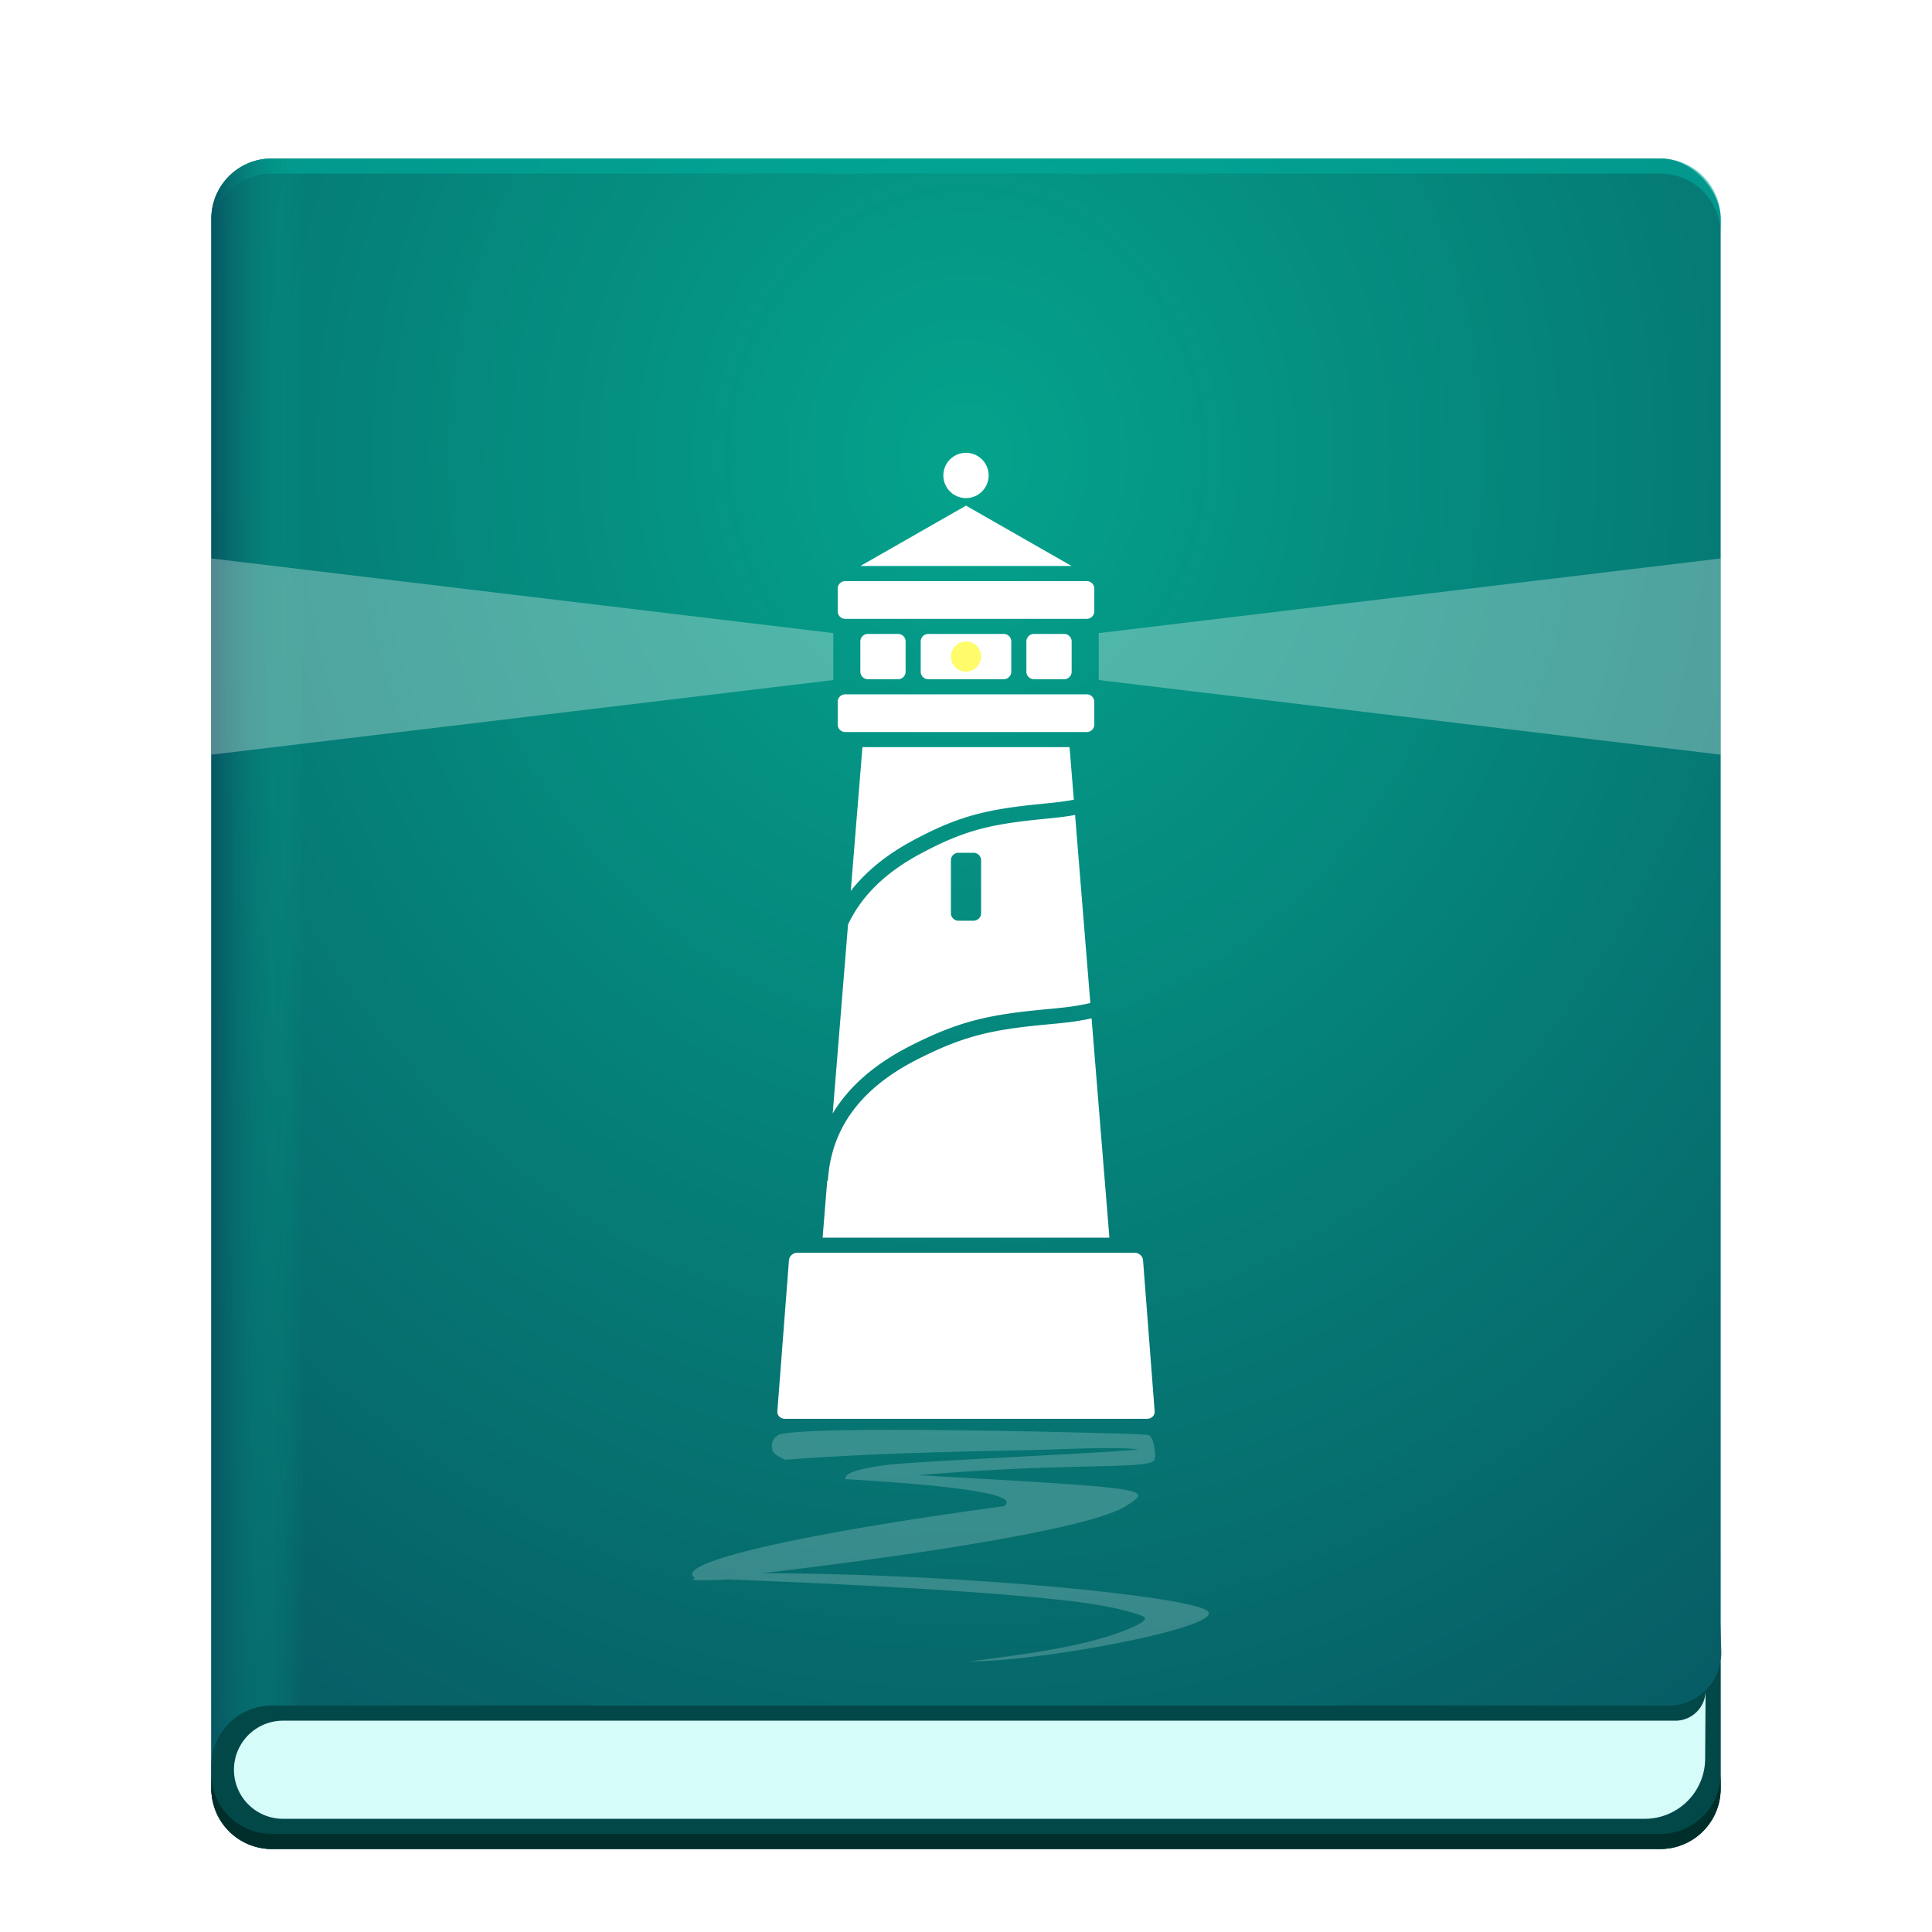 <svg width="256" height="256" version="1.1" viewBox="0 0 256 256" xmlns="http://www.w3.org/2000/svg"><title>deepin-manual</title><defs><radialGradient id="b" cx="105.83" cy="37.197" r="203.38" gradientTransform="matrix(.945 0 0 1.058 28 16)" gradientUnits="userSpaceOnUse"><stop stop-color="#04A38C" offset="0"/><stop stop-color="#075661" offset="1"/></radialGradient><linearGradient id="c" x1="13.009" x2="0" y1="138.89" y2="138.89" gradientTransform="matrix(.945 0 0 1.058 28 16)" gradientUnits="userSpaceOnUse"><stop stop-color="#04A38C" stop-opacity="0" offset="0"/><stop stop-color="#075661" offset="1"/></linearGradient><filter id="a" color-interpolation-filters="sRGB"><feFlood flood-color="#908B78" flood-opacity=".498" result="flood"/><feComposite in="flood" in2="SourceGraphic" operator="in" result="composite1"/><feGaussianBlur in="composite1" result="blur" stdDeviation="5"/><feOffset dx="0" dy="5" result="offset"/><feComposite in="SourceGraphic" in2="offset" result="composite2"/></filter></defs><g fill-rule="evenodd" filter="url(#a)"><rect x="28" y="16" width="200" height="224" rx="8" fill="url(#b)"/><path d="M228 26a8 8 0 0 0-8-8H36a8 8 0 0 0-8 8v-2a8 8 0 0 1 8-8h184a8 8 0 0 1 8 8z" fill="#00ab9d" fill-opacity=".6"/><rect x="28" y="16" width="200" height="224" rx="8" fill="url(#c)"/><path d="M36 221h185.08a7 7 0 0 0 6.997-7.196l-.106-3.804v22a8 8 0 0 1-8 8H36a8 8 0 0 1-8-8v-3a8 8 0 0 1 8-8z" fill="#034849"/><path d="M37.5 223H222a4 4 0 0 0 4-4l-.059 9.052a8 8 0 0 1-8 7.948H37.502a6.5 6.5 0 0 1 0-13z" fill="#d5fcf9"/><g fill="#fff"><path d="M110.337 142.538l2.033-25.034c1.764-3.755 4.913-6.851 9.475-9.314 5.827-3.145 9.323-3.98 16.405-4.67 1.938-.188 3.087-.325 4.203-.534l2.022 24.914c-.259.063-.522.122-.79.177-1.369.28-2.57.426-4.998.65-7.741.711-11.681 1.601-18.135 4.894-4.657 2.376-8.069 5.353-10.215 8.917zm-.722 8.891l.084.005c.433-6.9 4.321-12.213 11.783-16.02 6.177-3.152 9.888-3.99 17.392-4.68 2.5-.23 3.756-.384 5.22-.683.184-.038.366-.077.546-.118L147 159h-38zm3.115-38.369L114.278 94h27.444l.566 6.964c-1.113.218-2.23.354-4.237.55-7.33.713-11.066 1.606-17.178 4.905-3.433 1.853-6.15 4.069-8.143 6.64zM105.634 161h44.732c.562 0 1.051.447 1.094 1l1.537 20c.043.551-.41 1-1.013 1h-47.968c-.602 0-1.056-.449-1.013-1l1.537-20c.043-.553.532-1 1.094-1zM112 72h32a1 1 0 0 1 1 1v3a1 1 0 0 1-1 1h-32a1 1 0 0 1-1-1v-3a1 1 0 0 1 1-1zm2-2l14-8 14 8zm14-9a3 3 0 1 1 0-6 3 3 0 0 1 0 6zm-8 19v4a1 1 0 0 1-1 1h-4a1 1 0 0 1-1-1v-4a1 1 0 0 1 1-1h4a1 1 0 0 1 1 1zm22 0v4a1 1 0 0 1-1 1h-4a1 1 0 0 1-1-1v-4a1 1 0 0 1 1-1h4a1 1 0 0 1 1 1zm-8 0v4a1 1 0 0 1-1 1h-10a1 1 0 0 1-1-1v-4a1 1 0 0 1 1-1h10a1 1 0 0 1 1 1zm-22 7h32a1 1 0 0 1 1 1v3a1 1 0 0 1-1 1h-32a1 1 0 0 1-1-1v-3a1 1 0 0 1 1-1zm15 21a1 1 0 0 0-1 1v7a1 1 0 0 0 1 1h2a1 1 0 0 0 1-1v-7a1 1 0 0 0-1-1z"/><path d="M151.408 187.18a.15.15 0 0 0 .01.008zm-2.309-.263c-1.87-.071-4.74-.035-8.605.108-7.745.288-20.769.245-36.48 1.396-1.01-.467-1.564-.877-1.662-1.23-.148-.53-.19-1.447.75-2.033 3.046-1.408 44.097-.247 45.998-.174.967.037 2.592.078 3.07.174.742.15 1.02 2.66.798 3.263-.509 1.384-10.933.293-31.282 2.053 31.282 1.754 31.156 1.79 27.452 4.11-6.671 4.176-48.202 8.881-48.202 8.881 24.574 0 54.858 2.809 58.819 4.842 3.961 2.033-21.498 6.838-31.21 6.838 4.455-.627 14.74-1.68 20.895-4.259.621-.26 3.146-1.273 1.968-1.743-1.518-.605-4.54-1.386-9.101-1.937-9.19-1.112-24.453-2.084-45.781-2.918-4.013.174-5.478.117-4.395-.171-3.446-1.98 14.46-5.992 40.868-9.533 2.186-1.441-4.805-2.637-20.973-3.588-.228-.742 1.567-1.365 5.387-1.869 4.057-.534 32.23-1.74 33.354-2.086a18.158 18.158 0 0 0-1.667-.124z" fill-rule="nonzero" opacity=".2"/></g><path d="M110.42 85.11L28.002 95V69l82.418 9.89zm35.165-6.22L228.003 69v26l-82.418-9.89z" fill="#fff" opacity=".3"/><circle cx="128" cy="82" r="2" fill="#fefc6b"/><path d="M228 230v2a8 8 0 0 1-8 8H36a8 8 0 0 1-8-8v-2a8 8 0 0 0 8 8h184a8 8 0 0 0 8-8z" fill="#002f2b"/></g></svg>